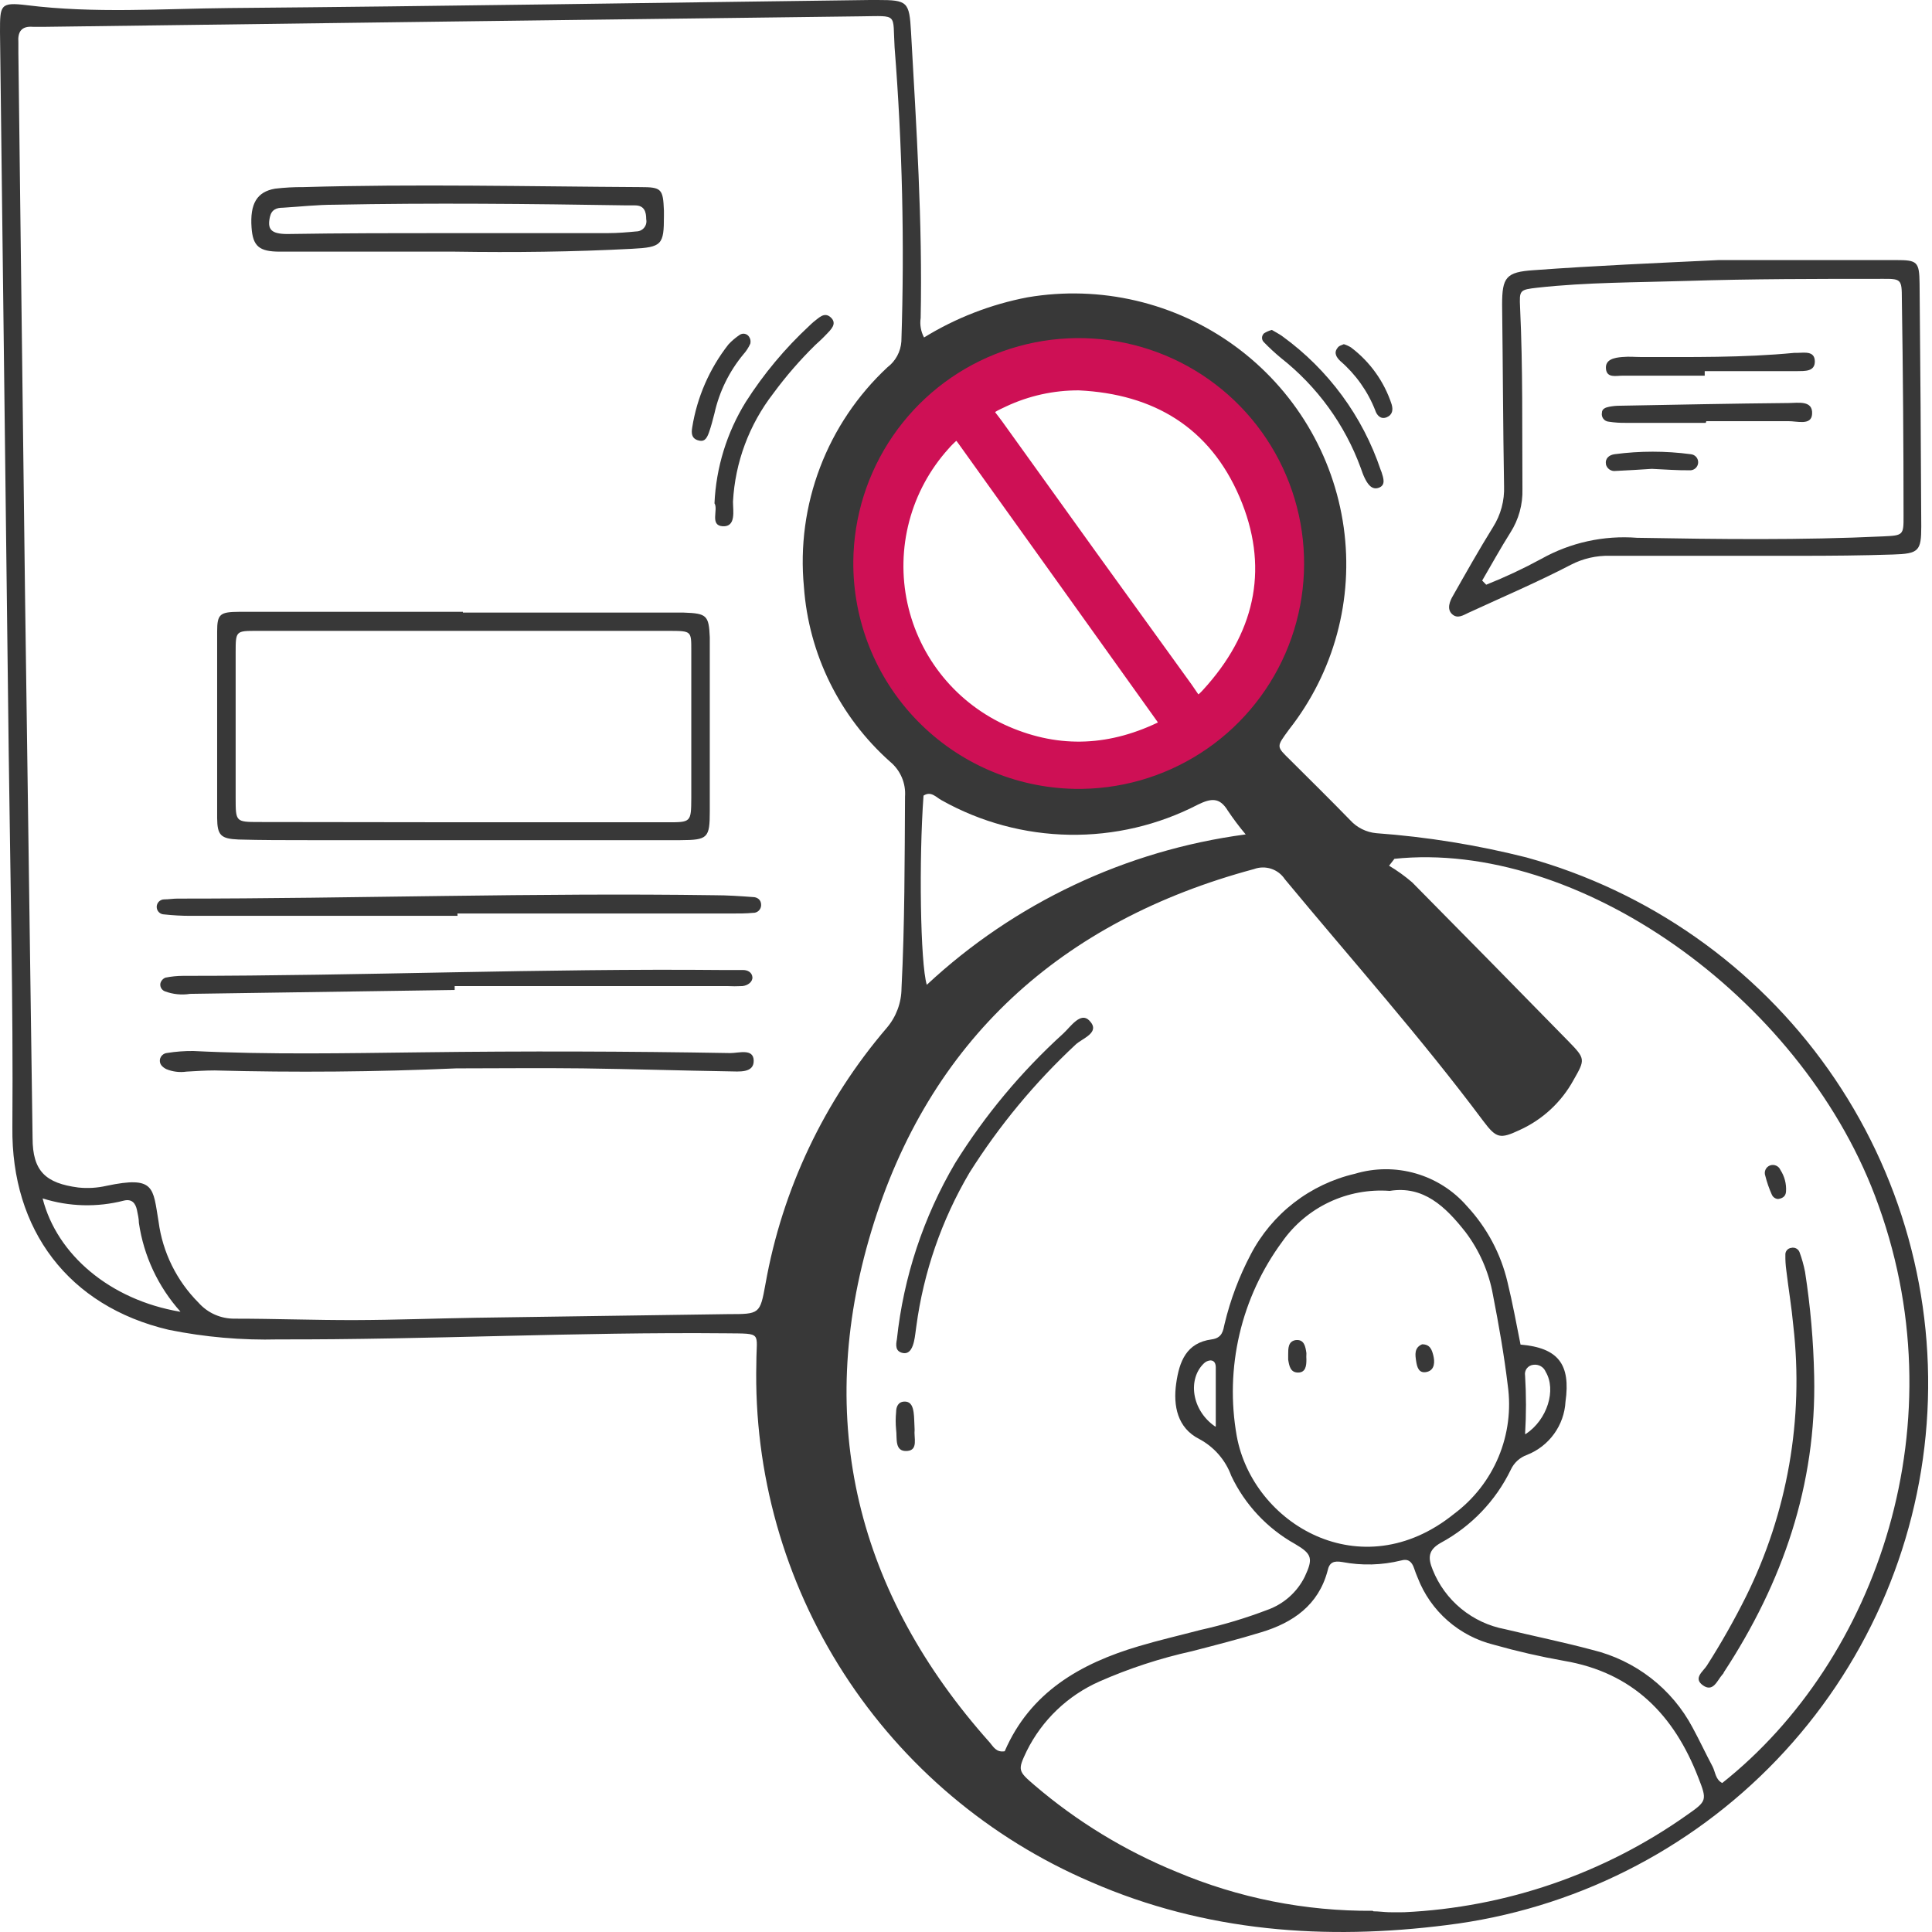 <svg width="180" height="180" viewBox="0 0 180 180" fill="none" xmlns="http://www.w3.org/2000/svg">
<path d="M86.091 31.442C89.052 29.62 92.323 28.351 95.742 27.699C99.097 27.13 102.534 27.237 105.847 28.014C109.16 28.791 112.283 30.221 115.029 32.221C117.776 34.221 120.091 36.75 121.837 39.657C123.582 42.563 124.723 45.789 125.192 49.143C125.654 52.457 125.442 55.831 124.568 59.062C123.694 62.294 122.177 65.318 120.105 67.955C118.891 69.621 118.891 69.512 120.227 70.828C122.096 72.688 123.966 74.535 125.799 76.419C126.428 77.109 127.294 77.539 128.226 77.626C132.945 77.97 137.625 78.726 142.211 79.884C153.6 83.034 163.539 90.012 170.338 99.63C177.138 109.248 180.376 120.912 179.503 132.638C178.63 144.364 173.7 155.426 165.551 163.943C157.401 172.46 146.537 177.906 134.806 179.353C123.516 180.79 112.312 179.993 101.654 175.344C92.197 171.297 84.174 164.528 78.616 155.908C73.059 147.288 70.221 137.211 70.468 126.974C70.468 124.088 71.099 124.258 67.664 124.221C53.764 124.088 39.865 124.825 25.954 124.789C22.52 124.878 19.086 124.578 15.72 123.895C6.361 121.698 1.044 114.562 1.153 105.035C1.238 93.432 0.959 81.828 0.813 70.225C0.546 47.806 0.275 25.392 0 2.982C0 0.471 -2.86102e-06 0.181 2.501 0.483C8.789 1.268 15.077 0.809 21.365 0.749C41.261 0.58 61.157 0.254 81.053 0H81.77C84.55 0 84.72 0.157 84.877 2.958C85.375 11.845 85.958 20.732 85.776 29.631C85.685 30.252 85.795 30.887 86.091 31.442ZM2.331 55.313C2.565 72.217 2.8 89.121 3.035 106.025C3.035 109.116 4.249 110.239 7.296 110.638C8.172 110.731 9.059 110.678 9.918 110.481C14.458 109.527 14.239 110.65 14.773 113.813C15.148 116.671 16.458 119.327 18.5 121.372C18.919 121.844 19.434 122.221 20.013 122.478C20.591 122.734 21.218 122.863 21.851 122.857C25.602 122.857 29.353 123.002 33.104 122.99C36.855 122.978 40.618 122.833 44.369 122.772L67.846 122.434C70.784 122.434 70.808 122.434 71.318 119.621C72.884 110.81 76.785 102.573 82.62 95.762C83.496 94.732 83.982 93.429 83.991 92.079C84.295 86.127 84.282 80.162 84.319 74.209C84.362 73.599 84.259 72.988 84.019 72.425C83.778 71.863 83.407 71.365 82.935 70.973C78.227 66.786 75.344 60.939 74.899 54.673C74.539 50.899 75.053 47.093 76.402 43.547C77.751 40.002 79.898 36.81 82.68 34.219C83.058 33.932 83.369 33.568 83.593 33.151C83.817 32.735 83.948 32.275 83.979 31.804C84.279 22.671 84.068 13.529 83.348 4.419C83.154 1.207 83.724 1.485 80.228 1.521C54.906 1.835 29.587 2.161 4.273 2.499C3.872 2.499 3.472 2.499 3.059 2.499C1.991 2.415 1.639 2.97 1.712 3.948C1.712 4.262 1.712 4.576 1.712 4.902L2.331 55.313ZM129.914 80.017L129.416 80.657C130.176 81.11 130.895 81.627 131.565 82.203C136.42 87.113 141.276 92.051 146.132 97.018C147.722 98.648 147.698 98.708 146.593 100.64C145.473 102.682 143.719 104.309 141.592 105.277C139.759 106.134 139.419 106.074 138.193 104.443C132.378 96.656 125.908 89.399 119.705 81.913C119.404 81.455 118.955 81.112 118.432 80.941C117.909 80.77 117.344 80.78 116.828 80.971C98.85 85.801 86.54 96.945 81.187 114.683C75.834 132.42 79.852 148.491 92.209 162.34C92.537 162.714 92.804 163.294 93.606 163.161C95.973 157.679 100.634 154.987 106.109 153.369C108.015 152.801 109.957 152.355 111.887 151.848C113.994 151.38 116.063 150.759 118.078 149.988C119.599 149.447 120.849 148.339 121.562 146.897C122.351 145.207 122.254 144.784 120.664 143.854C118.066 142.403 115.987 140.184 114.716 137.503C114.178 136.027 113.11 134.801 111.717 134.062C109.702 133.036 109.289 130.983 109.581 128.906C109.872 126.829 110.54 125.103 112.882 124.789C113.878 124.656 113.951 123.992 114.096 123.328C114.634 121.087 115.449 118.921 116.524 116.88C117.5 115.003 118.874 113.358 120.55 112.059C122.227 110.761 124.167 109.839 126.236 109.358C128.083 108.803 130.052 108.793 131.905 109.329C133.758 109.864 135.415 110.923 136.675 112.376C138.528 114.37 139.829 116.808 140.451 119.452C140.924 121.384 141.276 123.328 141.665 125.272C145.173 125.574 146.35 127.095 145.853 130.597C145.793 131.676 145.424 132.715 144.789 133.592C144.155 134.47 143.281 135.148 142.272 135.547C141.938 135.666 141.632 135.85 141.371 136.088C141.111 136.327 140.901 136.615 140.754 136.936C139.354 139.823 137.078 142.2 134.248 143.734C133.034 144.41 133.034 145.158 133.483 146.257C134.046 147.669 134.959 148.917 136.137 149.883C137.315 150.85 138.719 151.505 140.22 151.787C142.927 152.439 145.658 152.995 148.365 153.719C150.348 154.201 152.206 155.096 153.815 156.344C155.424 157.593 156.749 159.168 157.7 160.964C158.356 162.171 158.914 163.379 159.558 164.586C159.825 165.117 159.825 165.793 160.456 166.119C174.89 154.673 182.695 132.408 174.683 111.398C167.57 92.707 146.897 78.218 129.877 80.017H129.914ZM120.688 52.499C120.664 48.465 119.438 44.528 117.165 41.186C114.892 37.844 111.674 35.247 107.917 33.724C104.161 32.201 100.035 31.82 96.061 32.629C92.087 33.438 88.443 35.4 85.59 38.268C82.737 41.137 80.802 44.782 80.032 48.743C79.261 52.704 79.688 56.804 81.259 60.524C82.83 64.244 85.475 67.417 88.859 69.642C92.242 71.867 96.213 73.045 100.27 73.026C105.708 72.988 110.908 70.805 114.729 66.956C118.551 63.108 120.681 57.908 120.652 52.499H120.688ZM127.972 178.073C128.445 178.073 128.931 178.146 129.404 178.158C129.877 178.17 130.363 178.158 130.836 178.158C140.305 177.713 149.444 174.57 157.166 169.102C159.036 167.798 159.06 167.737 158.222 165.6C155.977 159.805 152.153 155.82 145.695 154.733C143.498 154.343 141.322 153.843 139.176 153.236C137.578 152.841 136.099 152.068 134.865 150.983C133.631 149.899 132.678 148.534 132.087 147.006C131.965 146.716 131.844 146.414 131.747 146.112C131.54 145.496 131.188 145.195 130.533 145.388C128.744 145.828 126.88 145.877 125.07 145.533C124.281 145.4 123.856 145.533 123.686 146.354C122.837 149.541 120.47 151.183 117.495 152.077C115.371 152.729 113.198 153.284 111.05 153.84C108.085 154.495 105.194 155.441 102.419 156.665C99.475 157.972 97.083 160.261 95.657 163.137C94.807 164.924 94.832 164.997 96.397 166.337C100.338 169.707 104.797 172.426 109.605 174.39C115.384 176.835 121.607 178.072 127.887 178.025L127.972 178.073ZM129.477 110.952C127.538 110.81 125.596 111.171 123.84 112.001C122.085 112.831 120.576 114.1 119.462 115.685C117.562 118.262 116.207 121.196 115.479 124.309C114.751 127.422 114.665 130.649 115.225 133.796C116.719 141.983 126.818 148.032 135.474 141.041C137.306 139.673 138.737 137.842 139.616 135.737C140.496 133.633 140.792 131.332 140.475 129.075C140.135 126.238 139.637 123.424 139.091 120.623C138.71 118.502 137.833 116.5 136.53 114.779C134.66 112.4 132.609 110.444 129.477 110.952ZM116.063 77.747C115.459 77.03 114.896 76.28 114.376 75.501C113.635 74.294 112.858 74.354 111.62 74.958C107.92 76.875 103.796 77.843 99.624 77.773C95.452 77.704 91.364 76.599 87.73 74.559C87.22 74.294 86.759 73.666 86.043 74.125C85.606 80.077 85.739 89.713 86.346 91.753C94.527 84.131 104.893 79.235 116.002 77.747H116.063ZM16.813 122.205C14.735 119.885 13.389 117.009 12.94 113.934C12.94 113.548 12.843 113.149 12.758 112.727C12.625 112.111 12.297 111.676 11.544 111.857C9.051 112.501 6.424 112.43 3.97 111.652C5.305 116.916 10.282 121.106 16.752 122.205H16.813ZM142.15 133.603C144.165 132.275 145.015 129.486 144.007 127.807C143.918 127.588 143.757 127.404 143.55 127.286C143.343 127.168 143.102 127.122 142.866 127.155C142.746 127.165 142.629 127.2 142.523 127.258C142.417 127.315 142.324 127.395 142.251 127.49C142.177 127.586 142.125 127.696 142.097 127.813C142.07 127.93 142.067 128.051 142.089 128.17C142.199 129.979 142.199 131.794 142.089 133.603H142.15ZM113.271 132.903C113.271 130.838 113.271 129.124 113.271 127.397C113.271 127.071 113.162 126.757 112.785 126.745C112.558 126.759 112.343 126.853 112.178 127.01C110.637 128.471 111.001 131.381 113.21 132.903H113.271Z" fill="#383838"/>
<path d="M80.001 52.292C80.042 48.229 81.29 44.271 83.584 40.919C85.879 37.567 89.119 34.972 92.891 33.465C96.663 31.957 100.798 31.604 104.771 32.45C108.745 33.296 112.377 35.304 115.207 38.219C118.037 41.133 119.937 44.823 120.667 48.819C121.396 52.815 120.922 56.938 119.304 60.665C117.686 64.391 114.997 67.553 111.579 69.748C108.161 71.944 104.168 73.074 100.106 72.996C94.704 72.887 89.563 70.651 85.799 66.775C82.035 62.899 79.952 57.694 80.001 52.292V52.292ZM100.523 35.87C98.106 35.859 95.717 36.386 93.529 37.412C91.599 38.303 92.016 38.238 92.966 39.56C98.813 47.721 104.686 55.878 110.587 64.029C111.588 65.425 111.42 65.812 112.896 64.117C117.559 58.752 118.743 52.65 115.951 46.116C113.093 39.451 107.7 36.213 100.523 35.87ZM108.511 67.559C108.446 67.363 108.365 67.172 108.27 66.989C102.102 58.355 95.928 49.726 89.75 41.102C89.173 40.298 89.136 40.321 88.398 41.044C88.252 41.183 88.121 41.336 87.989 41.483C86.205 43.464 84.917 45.84 84.233 48.417C83.549 50.994 83.487 53.697 84.053 56.302C84.619 58.907 85.797 61.34 87.489 63.401C89.181 65.461 91.339 67.089 93.784 68.151C98.718 70.285 103.6 70.029 108.511 67.559Z" fill="#CE1055" stroke="#CE1055"/>
<path d="M160.136 24.23H176.657C178.624 24.23 178.818 24.375 178.842 26.415C178.915 33.966 178.967 41.512 179 49.055C179 51.337 178.769 51.59 176.354 51.663C173.477 51.759 170.6 51.783 167.723 51.783C161.823 51.783 155.915 51.783 149.999 51.783C148.734 51.749 147.481 52.036 146.358 52.617C143.25 54.235 140.021 55.611 136.828 57.084C136.331 57.314 135.796 57.688 135.287 57.217C134.777 56.746 135.068 56.01 135.372 55.502C136.585 53.365 137.799 51.204 139.098 49.115C139.822 47.972 140.182 46.638 140.13 45.288C140.033 39.649 140.021 34.01 139.948 28.383C139.948 25.836 140.312 25.341 142.898 25.172C148.64 24.749 154.382 24.507 160.136 24.23ZM138.091 54.09L138.467 54.476C140.23 53.774 141.948 52.968 143.614 52.061C146.32 50.547 149.417 49.866 152.512 50.105C160.172 50.238 167.832 50.335 175.479 49.972C177.312 49.888 177.361 49.852 177.349 48.077C177.349 41.331 177.296 34.586 177.191 27.84C177.191 25.993 177.118 25.968 175.322 25.98C169.252 25.98 163.183 25.98 157.113 26.174C152.488 26.319 147.851 26.294 143.25 26.802C141.563 26.995 141.55 27.031 141.623 28.661C141.89 34.288 141.805 39.926 141.842 45.565C141.883 46.994 141.494 48.403 140.725 49.61C139.802 51.071 138.965 52.593 138.091 54.09Z" fill="#383838"/>
<path d="M118.498 30.739C118.826 30.944 119.19 31.113 119.494 31.343C123.764 34.445 126.958 38.791 128.634 43.779L128.719 43.996C128.889 44.54 129.132 45.204 128.452 45.445C127.773 45.687 127.384 45.035 127.117 44.479C126.984 44.202 126.886 43.9 126.777 43.598C125.3 39.561 122.723 36.012 119.336 33.347C118.788 32.892 118.265 32.409 117.77 31.898C117.71 31.845 117.662 31.779 117.63 31.707C117.597 31.634 117.58 31.555 117.58 31.475C117.58 31.395 117.597 31.317 117.63 31.244C117.662 31.171 117.71 31.106 117.77 31.053C117.995 30.911 118.24 30.805 118.498 30.739Z" fill="#383838"/>
<path d="M125.2 32.067C125.434 32.138 125.659 32.24 125.867 32.368C127.644 33.709 128.966 35.559 129.655 37.669C129.8 38.164 129.752 38.647 129.193 38.877C128.635 39.106 128.271 38.683 128.125 38.225C127.43 36.456 126.313 34.881 124.872 33.636C124.532 33.31 124.241 32.888 124.605 32.429C124.726 32.212 124.993 32.163 125.2 32.067Z" fill="#383838"/>
<path d="M43.126 57.074H62.026C62.585 57.074 63.143 57.074 63.702 57.074C65.838 57.146 66.044 57.327 66.129 59.38C66.129 60.805 66.129 62.242 66.129 63.666C66.129 67.627 66.129 71.599 66.129 75.572C66.129 78.083 65.947 78.264 63.386 78.276H28.68C26.531 78.276 24.37 78.276 22.222 78.216C20.571 78.144 20.243 77.829 20.231 76.2C20.231 70.412 20.231 64.62 20.231 58.825C20.231 57.194 20.51 57.013 22.295 57.001H43.126V57.074ZM43.041 76.61H62.184C64.369 76.61 64.393 76.61 64.406 74.364C64.406 69.764 64.406 65.163 64.406 60.563C64.406 58.812 64.406 58.788 62.463 58.776C59.356 58.776 56.236 58.776 53.128 58.776H23.946C21.979 58.776 21.955 58.776 21.955 60.768C21.955 65.296 21.955 69.812 21.955 74.34C21.955 76.562 21.955 76.586 24.14 76.586L43.041 76.61Z" fill="#383838"/>
<path d="M42.361 23.445H26.071C24.14 23.445 23.558 22.938 23.436 21.2C23.279 18.978 23.934 17.867 25.634 17.577C26.508 17.474 27.387 17.426 28.268 17.432C38.72 17.13 49.184 17.372 59.648 17.432C61.651 17.432 61.772 17.601 61.857 19.63C61.857 19.787 61.857 19.944 61.857 20.101C61.857 22.805 61.687 23.035 58.883 23.18C53.384 23.47 47.873 23.53 42.361 23.445ZM42.288 21.719C47.084 21.719 51.866 21.719 56.649 21.719C57.535 21.719 58.409 21.646 59.283 21.562C59.424 21.561 59.562 21.529 59.689 21.469C59.816 21.409 59.927 21.321 60.016 21.212C60.104 21.103 60.167 20.977 60.2 20.841C60.233 20.705 60.235 20.564 60.206 20.427C60.206 19.738 60.036 19.135 59.162 19.135H58.446C49.341 18.99 40.237 18.893 31.145 19.074C29.555 19.074 27.964 19.256 26.362 19.352C25.779 19.352 25.306 19.509 25.148 20.209C24.893 21.357 25.245 21.791 26.738 21.803C31.922 21.719 37.117 21.719 42.288 21.719Z" fill="#383838"/>
<path d="M42.629 85.327H17.731C16.92 85.326 16.109 85.282 15.303 85.194C15.116 85.194 14.937 85.12 14.805 84.989C14.673 84.857 14.599 84.679 14.599 84.493C14.599 84.308 14.673 84.13 14.805 83.998C14.937 83.867 15.116 83.793 15.303 83.793C15.704 83.793 16.104 83.721 16.517 83.721C33.196 83.721 49.876 83.165 66.555 83.407C67.769 83.407 68.983 83.491 70.136 83.576C70.537 83.576 70.925 83.817 70.913 84.324C70.913 84.423 70.893 84.52 70.854 84.61C70.815 84.701 70.758 84.782 70.687 84.85C70.615 84.918 70.531 84.97 70.438 85.004C70.346 85.039 70.247 85.054 70.148 85.049C69.517 85.109 68.934 85.109 68.23 85.109H42.616L42.629 85.327Z" fill="#383838"/>
<path d="M42.507 99.538C35.005 99.868 27.503 99.932 20.001 99.731C19.127 99.731 18.253 99.791 17.379 99.84C16.742 99.933 16.092 99.854 15.497 99.61C15.121 99.417 14.829 99.139 14.902 98.693C14.936 98.534 15.021 98.391 15.143 98.284C15.266 98.177 15.42 98.113 15.582 98.101C16.385 97.972 17.197 97.912 18.01 97.92C25.111 98.27 32.213 98.125 39.314 98.041C48.888 97.92 58.466 97.944 68.048 98.113C68.837 98.113 70.209 97.654 70.221 98.826C70.233 99.997 68.849 99.828 67.939 99.816C63.386 99.743 58.846 99.598 54.294 99.538C50.337 99.49 46.428 99.538 42.507 99.538Z" fill="#383838"/>
<path d="M42.361 92.234C34.147 92.355 25.929 92.475 17.706 92.596C16.914 92.722 16.102 92.638 15.351 92.355C15.203 92.295 15.08 92.184 15.006 92.042C14.933 91.9 14.913 91.737 14.951 91.582C14.985 91.472 15.043 91.371 15.121 91.285C15.198 91.2 15.294 91.132 15.4 91.087C15.944 90.977 16.496 90.92 17.051 90.918C33.815 90.918 50.567 90.217 67.319 90.374H69.237C69.674 90.374 70.063 90.604 70.099 91.038C70.136 91.473 69.674 91.823 69.165 91.871C68.687 91.896 68.209 91.896 67.732 91.871H42.361V92.234Z" fill="#383838"/>
<path d="M66.567 46.894C66.715 43.552 67.718 40.302 69.48 37.452C71.145 34.839 73.141 32.449 75.416 30.34C75.538 30.232 75.647 30.111 75.768 30.014C76.266 29.652 76.788 29 77.407 29.579C78.026 30.159 77.407 30.715 76.982 31.161C76.557 31.608 76.303 31.825 75.951 32.151C74.533 33.543 73.23 35.045 72.054 36.643C69.8 39.551 68.487 43.071 68.291 46.737C68.291 47.594 68.594 49.092 67.344 49.031C66.094 48.971 66.943 47.462 66.567 46.894Z" fill="#383838"/>
<path d="M64.491 39.831C64.94 37.009 66.101 34.346 67.866 32.091C68.184 31.748 68.543 31.444 68.934 31.186C69.071 31.099 69.237 31.069 69.396 31.103C69.555 31.137 69.694 31.232 69.784 31.367C69.849 31.461 69.894 31.567 69.915 31.68C69.936 31.792 69.932 31.908 69.905 32.019C69.743 32.38 69.526 32.714 69.262 33.009C67.94 34.603 67.016 36.486 66.567 38.503C66.409 39.106 66.263 39.71 66.045 40.314C65.826 40.918 65.583 41.207 65.001 41.014C64.418 40.821 64.406 40.338 64.491 39.831Z" fill="#383838"/>
<path d="M169.022 128.215C169.24 138.334 166.096 147.438 160.597 155.817C160.597 155.89 160.512 155.962 160.464 156.023C159.978 156.578 159.614 157.689 158.667 157.025C157.72 156.361 158.667 155.733 159.019 155.189C160.346 153.113 161.561 150.969 162.661 148.766C166.537 140.95 168.07 132.19 167.08 123.53C166.922 121.804 166.63 120.077 166.424 118.338C166.36 117.87 166.331 117.398 166.339 116.926C166.325 116.766 166.375 116.607 166.477 116.483C166.579 116.359 166.725 116.28 166.885 116.262C167.043 116.222 167.21 116.242 167.353 116.318C167.497 116.394 167.607 116.52 167.662 116.672C167.88 117.266 168.05 117.875 168.172 118.495C168.673 121.713 168.957 124.96 169.022 128.215V128.215Z" fill="#383838"/>
<path d="M83.562 124.774C84.18 118.983 86.03 113.39 88.988 108.365C91.77 103.896 95.16 99.833 99.064 96.29C99.756 95.65 100.678 94.238 101.492 95.083C102.584 96.206 100.836 96.725 100.205 97.329C96.409 100.866 93.088 104.875 90.324 109.258C87.731 113.656 86.047 118.525 85.371 123.578C85.298 124.049 85.261 124.532 85.152 124.991C85.043 125.45 84.8 126.199 84.108 126.054C83.416 125.909 83.453 125.341 83.562 124.774Z" fill="#383838"/>
<path d="M85.213 133.202C85.128 133.938 85.577 135.11 84.521 135.182C83.307 135.279 83.598 133.975 83.489 133.202C83.435 132.656 83.435 132.106 83.489 131.56C83.489 131.065 83.683 130.582 84.29 130.582C84.897 130.582 85.043 131.101 85.116 131.56C85.189 132.019 85.177 132.659 85.213 133.202Z" fill="#383838"/>
<path d="M165.659 111.709C165.533 111.701 165.412 111.659 165.309 111.586C165.206 111.514 165.126 111.414 165.076 111.299C164.822 110.734 164.619 110.148 164.469 109.548C164.434 109.456 164.418 109.358 164.421 109.26C164.424 109.161 164.446 109.064 164.487 108.975C164.527 108.885 164.585 108.804 164.657 108.737C164.729 108.669 164.814 108.617 164.906 108.582C165.092 108.514 165.297 108.52 165.478 108.599C165.659 108.677 165.802 108.823 165.878 109.004C166.264 109.6 166.447 110.302 166.4 111.009C166.375 111.311 166.254 111.625 165.659 111.709Z" fill="#383838"/>
<path d="M121.715 126.67C121.715 127.237 121.654 127.877 120.938 127.877C120.222 127.877 120.113 127.262 120.016 126.67C120.016 126.513 120.016 126.356 120.016 126.199C120.016 125.619 120.016 124.992 120.683 124.859C121.533 124.738 121.63 125.499 121.715 126.066C121.703 126.356 121.703 126.513 121.715 126.67Z" fill="#383838"/>
<path d="M132.495 125.245C133.236 125.245 133.406 125.752 133.539 126.284C133.673 126.815 133.709 127.636 132.944 127.817C132.18 127.998 132.022 127.37 131.937 126.803C131.852 126.235 131.742 125.559 132.495 125.245Z" fill="#383838"/>
<path d="M158.922 39.396H151.541C150.985 39.408 150.428 39.372 149.878 39.287C149.78 39.279 149.684 39.25 149.597 39.202C149.511 39.155 149.435 39.09 149.376 39.011C149.316 38.932 149.274 38.842 149.252 38.746C149.23 38.65 149.228 38.551 149.247 38.454C149.247 38.08 149.611 37.959 149.915 37.899C150.227 37.837 150.544 37.804 150.862 37.802C156.106 37.706 161.35 37.597 166.643 37.548C167.505 37.548 168.925 37.259 168.828 38.587C168.755 39.674 167.42 39.227 166.606 39.239C164.057 39.239 161.52 39.239 158.971 39.239L158.922 39.396Z" fill="#383838"/>
<path d="M158.825 35.001H151.165C150.558 35.001 149.708 35.242 149.623 34.361C149.538 33.479 150.412 33.322 151.141 33.262C151.869 33.202 152.258 33.262 152.816 33.262C157.599 33.262 162.394 33.334 167.165 32.876H167.407C168.087 32.876 169.058 32.658 169.083 33.648C169.107 34.639 168.136 34.566 167.444 34.578C164.567 34.578 161.702 34.578 158.825 34.578V35.001Z" fill="#383838"/>
<path d="M153.896 43.682C152.901 43.743 151.711 43.827 150.534 43.876C150.334 43.906 150.13 43.861 149.961 43.749C149.793 43.637 149.672 43.467 149.623 43.272C149.526 42.705 149.915 42.391 150.425 42.318C152.781 42.004 155.169 42.004 157.526 42.318C157.726 42.336 157.91 42.431 158.039 42.584C158.167 42.737 158.23 42.935 158.212 43.133C158.194 43.332 158.098 43.515 157.944 43.643C157.791 43.771 157.592 43.833 157.392 43.815C156.288 43.827 155.183 43.743 153.896 43.682Z" fill="#383838"/>
</svg>
